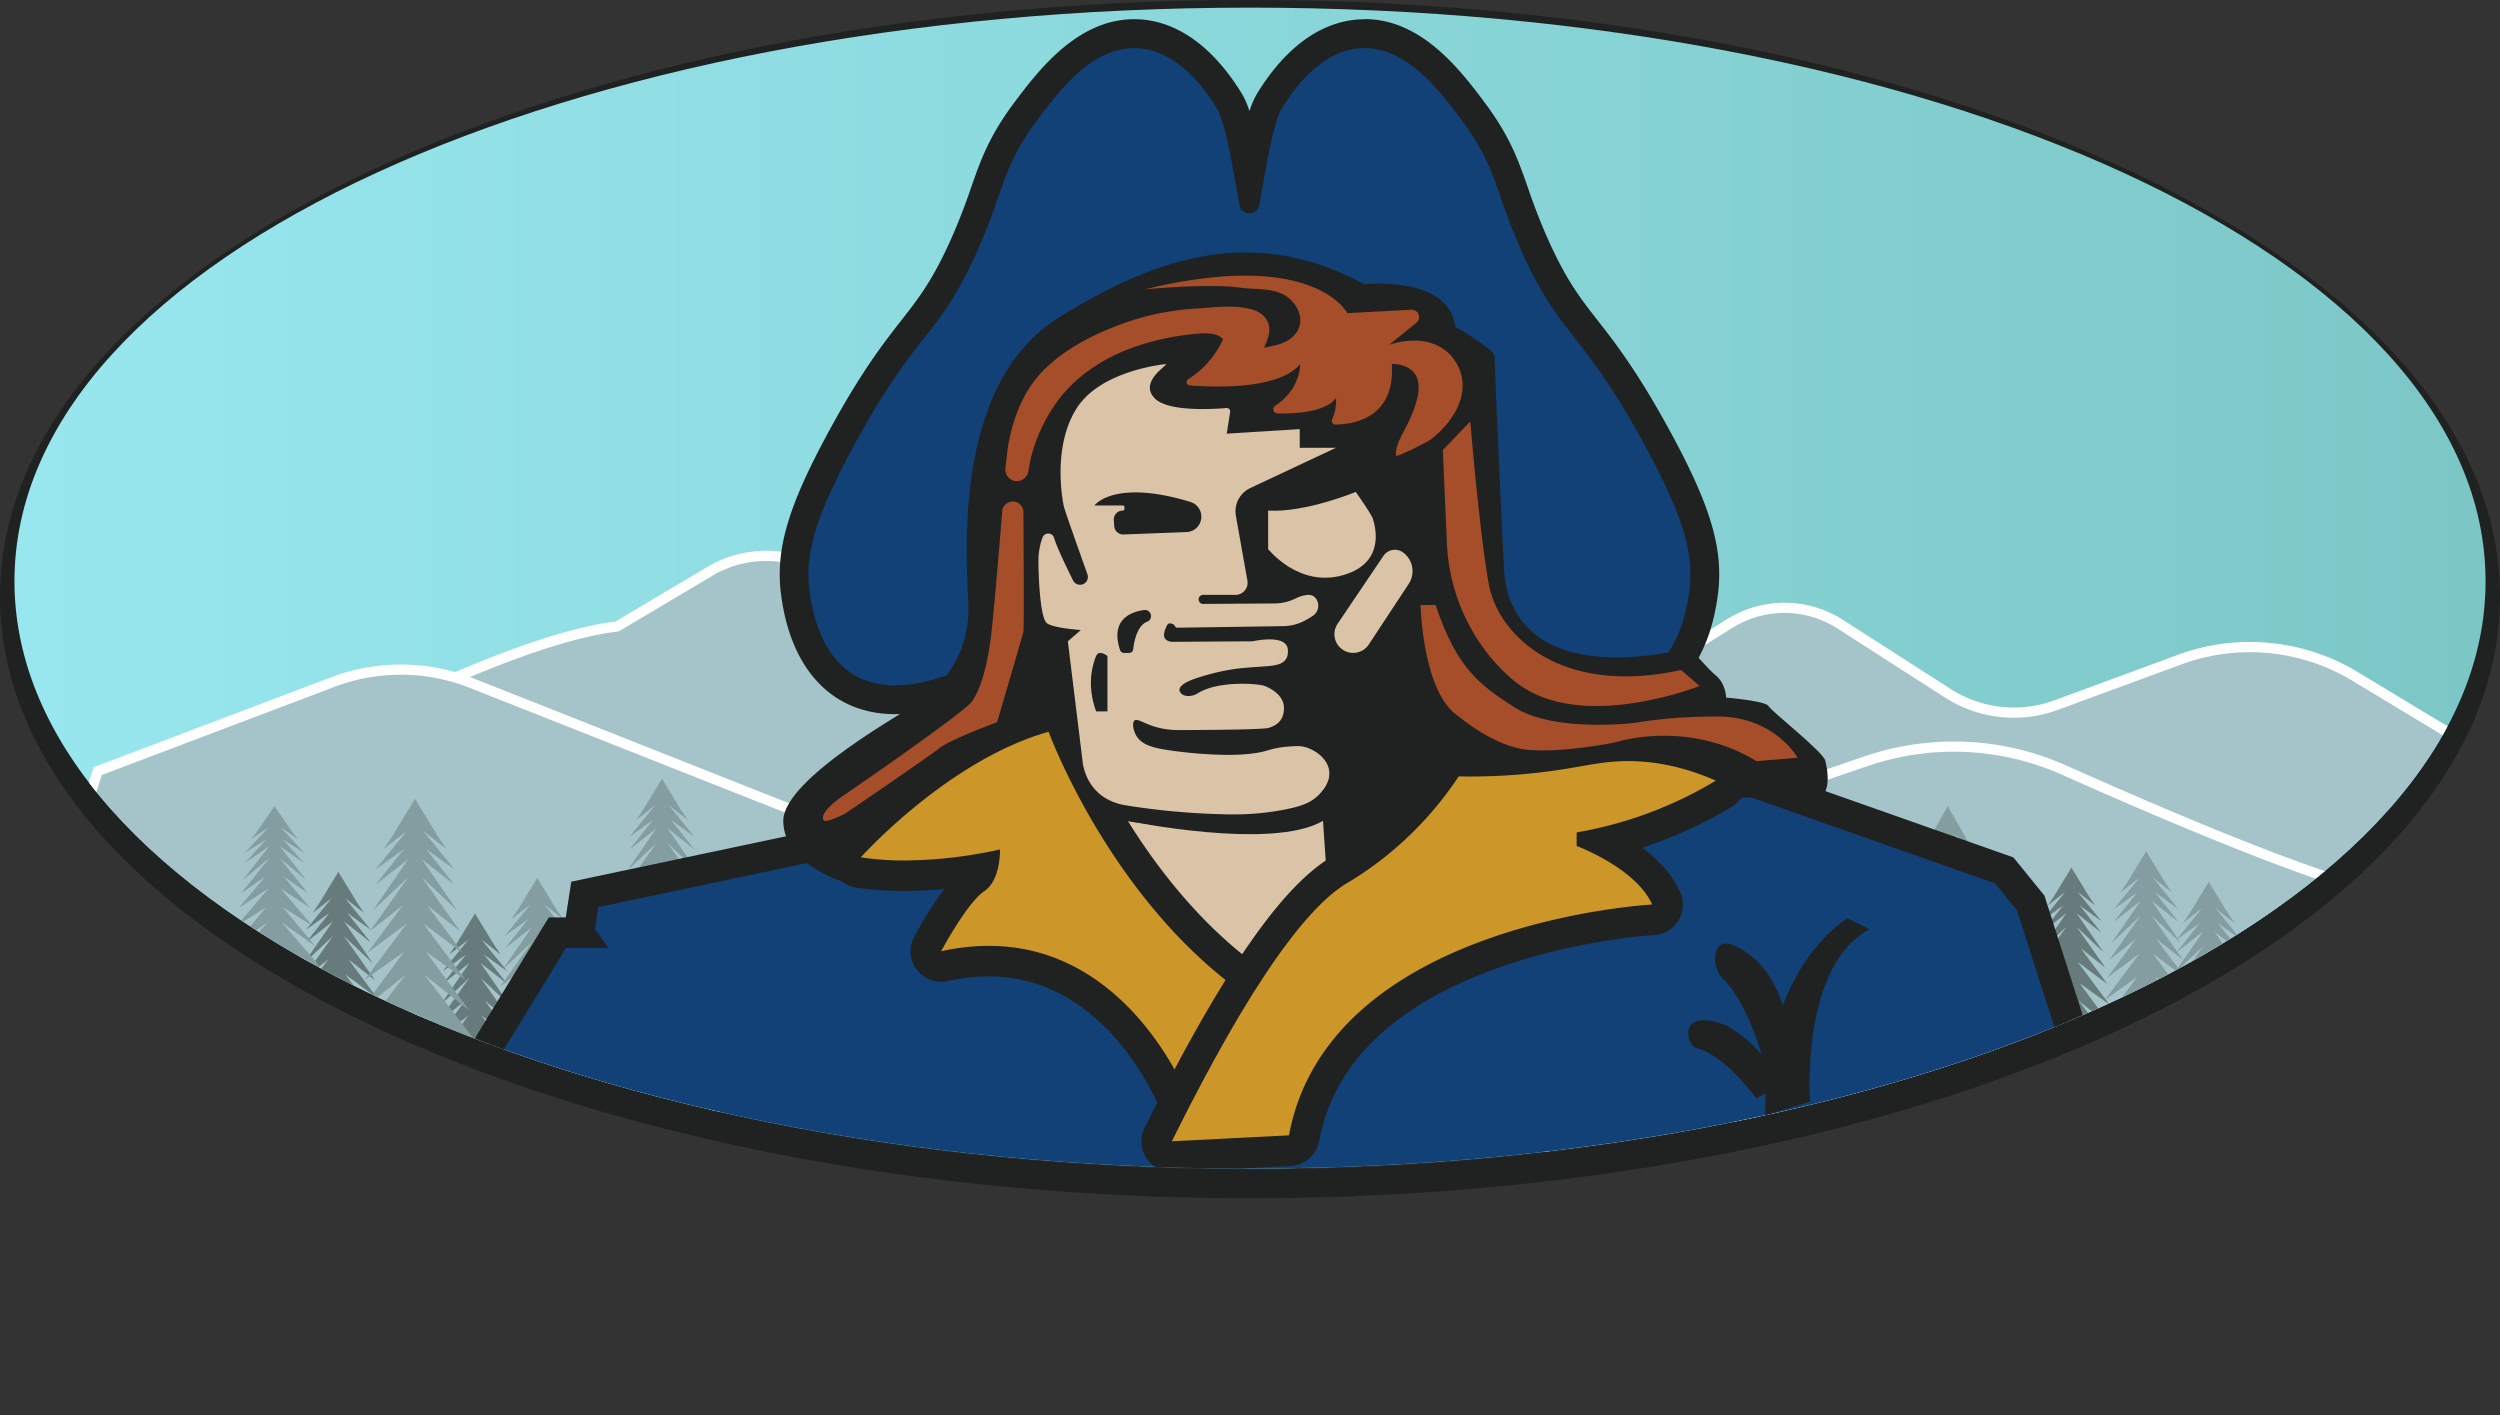 <svg id="Layer_1" data-name="Layer 1" xmlns="http://www.w3.org/2000/svg" xmlns:xlink="http://www.w3.org/1999/xlink" viewBox="0 0 1473.03 834.01"><rect x="0" y="0" width="1473.03" height="834.01" fill="#333333" stroke="none"/><defs><style>.cls-1,.cls-2{fill:none;}.cls-2{stroke:#1f2221;stroke-miterlimit:10;stroke-width:17.04px;}.cls-3{clip-path:url(#clip-path);}.cls-4{fill:url(#linear-gradient);}.cls-5{fill:#a5c4c9;}.cls-6{fill:#fff;}.cls-7{fill:#677b7c;}.cls-8{fill:#849da0;}.cls-9{fill:#114177;}.cls-10{fill:#1f2221;}.cls-11{fill:#dac3a7;}.cls-12{fill:#cc9628;}.cls-13{fill:#a64d2a;}</style><clipPath id="clip-path" transform="translate(-1886.48 -158.99)"><path id="ClipPath" class="cls-1" d="M3351,501.49c0,191.09-325.94,346-728,346s-728-154.91-728-346,325.94-338,728-338S3351,310.4,3351,501.49Z"/></clipPath><linearGradient id="linear-gradient" x1="1895" y1="505.5" x2="3351" y2="505.5" gradientUnits="userSpaceOnUse"><stop offset="0" stop-color="#98e7ef"/><stop offset="1" stop-color="#7cc7c6"/></linearGradient></defs><title>yankee-logo</title><path id="OutlineBorder" class="cls-2" d="M3351,510.5c0,191.09-325.94,346-728,346s-728-154.91-728-346,325.94-343,728-343S3351,319.41,3351,510.5Z" transform="translate(-1886.48 -158.99)"/><g id="Man"><g class="cls-3"><g id="Background"><path class="cls-4" d="M3351,501.49c0,191.09-325.94,346-728,346s-728-154.91-728-346,325.94-338,728-338S3351,310.4,3351,501.49Z" transform="translate(-1886.48 -158.99)"/></g><g id="Mountains"><path class="cls-5" d="M2825.65,576.39l79.88-50a60.92,60.92,0,0,1,65.24.38l63.36,40.65a72.12,72.12,0,0,0,63.86,7l72.77-26.8A119.76,119.76,0,0,1,3274,557.48l80.44,48.57-57.15,212.74L2792.08,883Z" transform="translate(-1886.48 -158.99)"/><path class="cls-6" d="M2937.85,520.14a58,58,0,0,1,31.3,9.18L3032.51,570a75.11,75.11,0,0,0,66.52,7.26l72.77-26.8a116.78,116.78,0,0,1,100.69,9.61l78.51,47.4L3295,816.07l-499.48,63.51,33-301.42,78.65-49.2a57.91,57.91,0,0,1,30.73-8.82m0-6h0a63.87,63.87,0,0,0-33.91,9.74l-78.65,49.19-2.46,1.55-.32,2.89-33,301.42-.83,7.56,7.55-1L3295.71,822l4-.5,1-3.89L3356.79,609l1.18-4.36-3.87-2.33-78.51-47.41a122.78,122.78,0,0,0-105.86-10.1L3097,571.61a69.1,69.1,0,0,1-61.2-6.68l-63.36-40.66a63.9,63.9,0,0,0-34.54-10.13Z" transform="translate(-1886.48 -158.99)"/><path class="cls-5" d="M2871.52,810.59l29.29-174L2986,607.5a159.74,159.74,0,0,1,116.83,5.3c108.38,48.38,180.87,75,204.11,75a12.76,12.76,0,0,0,5.05-.74,8.08,8.08,0,0,1,3.25-1,3.16,3.16,0,0,1,3.1,2.22c.85,2.7,1.16,3.71-34.82,30.08-18.2,13.33-43.68,31.56-75.74,54.19-54.57,38.52-110,77-110.58,77.33l-1,.7Z" transform="translate(-1886.48 -158.99)"/><path class="cls-6" d="M3037.64,601.91a156.88,156.88,0,0,1,63.94,13.63c66.79,29.82,173.81,75.29,205.33,75.29a15.81,15.81,0,0,0,6.29-1,6.4,6.4,0,0,1,2-.68c8.87,0-219.75,158.35-219.75,158.35L2875,808.16l28.5-169.29,83.47-28.53a156.71,156.71,0,0,1,50.7-8.43m0-6v0h0a162.24,162.24,0,0,0-52.64,8.75l-83.47,28.54-3.38,1.15-.6,3.53-28.5,169.28-1,5.86,5.85,1.05,220.49,39.33,2.43.43,2-1.4c.55-.39,56-38.82,110.6-77.35,32.07-22.63,57.57-40.88,75.78-54.23,10.85-8,19.22-14.24,24.88-18.7,3.16-2.48,5.49-4.4,7.11-5.86,2.07-1.88,5.21-4.71,3.93-8.82a6.2,6.2,0,0,0-6-4.33,10.91,10.91,0,0,0-4.48,1.21,10,10,0,0,1-3.82.48c-22.83,0-94.88-26.56-202.89-74.77a161.77,161.77,0,0,0-66.38-14.15Z" transform="translate(-1886.48 -158.99)"/><path class="cls-5" d="M2116.57,576l1.09-.55c3.37-1.7,82.85-41.62,132.36-47.34l54.8-32.56a64.44,64.44,0,0,1,56.1-4.74l131.55,50.68,22.1,174.21L2050.12,767.6Z" transform="translate(-1886.48 -158.99)"/><path class="cls-6" d="M2337.75,489.53a61.44,61.44,0,0,1,22.09,4.11l129.88,50,21.49,169.41-456.7,51L2119,578.16s82.49-41.66,132-47.11l55.35-32.89a61.42,61.42,0,0,1,31.4-8.63m0-6v0a67.53,67.53,0,0,0-34.47,9.47L2249,525.24c-50.09,6-129.36,45.86-132.74,47.56l-2.16,1.1-.8,2.29-64.5,185.93-3.11,9,9.45-1.06,456.7-51,6-.67-.77-6-21.49-169.42-.45-3.55-3.34-1.29L2362,488a67.28,67.28,0,0,0-24.25-4.51Z" transform="translate(-1886.48 -158.99)"/><path class="cls-5" d="M2259,850.32C1955.19,743.07,1912,740,1908,740h-.09l-5.27,1.43,2-5.32L1944.1,613.3l138.48-52.44a113.16,113.16,0,0,1,81.68.6l308,121.82-211.7,167.59Z" transform="translate(-1886.48 -158.99)"/><path class="cls-6" d="M2122.64,556.53a110.21,110.21,0,0,1,40.51,7.72l303.18,119.91L2260,847.49C1957.7,740.77,1912.88,737,1908,737a4.23,4.23,0,0,0-.51,0l39-121.39,137.12-51.93a110.12,110.12,0,0,1,39-7.14m0-6v0a115.64,115.64,0,0,0-41.14,7.53L1944.39,610l-2.7,1-.89,2.75-39,121.4-3,9.34,9.32-1.53c1.76,0,13.72.9,62.68,15,63.52,18.3,160.15,50.32,287.19,95.17l3.13,1.1,2.6-2,206.33-163.34,8.15-6.45-9.67-3.83L2165.36,558.67a115.69,115.69,0,0,0-42.71-8.14Z" transform="translate(-1886.48 -158.99)"/></g><g id="Trees"><polygon class="cls-7" points="284.48 623.34 306.23 640.74 285.14 612.15 304.26 625.83 283.82 598.48 302.94 612.77 285.8 589.78 301.62 602.21 283.16 576.1 300.3 592.26 283.16 567.4 298.98 579.83 285.14 562.43 298.98 572.38 283.82 553.73 295.02 562.43 291.07 556.61 279.86 538.19 268.66 556.61 264.7 562.43 275.91 553.73 260.75 572.38 274.59 562.43 260.75 579.83 276.57 567.4 259.43 592.26 276.57 576.1 258.11 602.21 273.93 589.78 256.79 612.77 275.91 598.48 255.47 625.83 274.59 612.15 253.49 640.74 275.25 623.34 250.85 655.04 279.86 650.09 308.87 655.04 284.48 623.34"/><polygon class="cls-7" points="203.98 598.84 225.73 616.24 204.64 587.65 223.76 601.33 203.32 573.98 222.44 588.27 205.29 565.28 221.12 577.71 202.66 551.6 219.8 567.76 202.66 542.9 218.48 555.33 204.64 537.93 218.48 547.88 203.32 529.23 214.52 537.93 210.57 532.11 199.36 513.69 188.16 532.11 184.2 537.93 195.41 529.23 180.25 547.88 194.09 537.93 180.25 555.33 196.07 542.9 178.93 567.76 196.07 551.6 177.61 577.71 193.43 565.28 176.29 588.27 195.41 573.98 174.97 601.33 194.09 587.65 172.99 616.24 194.75 598.84 170.35 630.54 199.36 625.59 228.37 630.54 203.98 598.84"/><polygon class="cls-8" points="165.96 543.51 185.83 557.51 166.56 534.51 184.03 545.51 165.36 523.51 182.82 535.01 167.16 516.51 181.62 526.51 164.75 505.51 180.41 518.51 164.75 498.51 179.21 508.51 166.56 494.51 179.21 502.51 165.36 487.51 175.59 494.51 171.98 489.82 161.74 475.01 151.51 489.82 147.89 494.51 158.13 487.51 144.28 502.51 156.93 494.51 144.28 508.51 158.73 498.51 143.07 518.51 158.73 505.51 141.87 526.51 156.32 516.51 140.66 535.01 158.13 523.51 139.46 545.51 156.93 534.51 137.66 557.51 157.53 543.51 135.24 569.01 161.74 565.03 188.24 569.01 165.96 543.51"/><polygon class="cls-8" points="250.15 574.39 276.65 595.59 250.95 560.76 274.24 577.42 249.34 544.11 272.63 561.52 251.75 533.5 271.03 548.65 248.54 516.85 269.42 536.53 248.54 506.25 267.81 521.39 250.95 500.19 267.81 512.3 249.34 489.59 263 500.19 258.18 493.1 244.53 470.66 230.87 493.1 226.06 500.19 239.71 489.59 221.24 512.3 238.1 500.19 221.24 521.39 240.51 506.25 219.63 536.53 240.51 516.85 218.02 548.65 237.3 533.5 216.41 561.52 239.71 544.11 214.81 577.42 238.1 560.76 212.4 595.59 238.9 574.39 209.19 613.01 244.53 606.98 279.86 613.01 250.15 574.39"/><polygon class="cls-8" points="321.17 602.42 342.92 619.83 321.83 591.24 340.95 604.91 320.51 577.56 339.63 591.86 322.49 568.86 338.31 581.29 319.85 555.19 336.99 571.35 319.85 546.49 335.67 558.92 321.83 541.51 335.67 551.46 320.51 532.81 331.71 541.51 327.76 535.69 316.55 517.27 305.35 535.69 301.39 541.51 312.6 532.81 297.44 551.46 311.28 541.51 297.44 558.92 313.26 546.49 296.12 571.35 313.26 555.19 294.8 581.29 310.62 568.86 293.48 591.86 312.6 577.56 292.16 604.91 311.28 591.24 290.18 619.83 311.94 602.42 287.55 634.12 316.55 629.17 345.56 634.12 321.17 602.42"/><polygon class="cls-8" points="394.66 544 416.42 561.4 395.32 532.81 414.44 546.49 394 519.14 413.12 533.43 395.98 510.44 411.8 522.87 393.35 496.76 410.48 512.92 393.35 488.06 409.17 500.49 395.32 483.09 409.17 493.03 394 474.39 405.21 483.09 401.25 477.27 390.05 458.85 378.84 477.27 374.89 483.09 386.09 474.39 370.93 493.03 384.77 483.09 370.93 500.49 386.75 488.06 369.61 512.92 386.75 496.76 368.29 522.87 384.12 510.44 366.97 533.43 386.09 519.14 365.65 546.49 384.77 532.81 363.68 561.4 385.44 544 361.04 575.7 390.05 570.75 419.06 575.7 394.66 544"/><polygon class="cls-8" points="1269.16 586.75 1290.91 604.15 1269.82 575.56 1288.93 589.24 1268.5 561.89 1287.62 576.18 1270.47 553.19 1286.3 565.62 1267.84 539.51 1284.98 555.67 1267.84 530.81 1283.66 543.24 1269.82 525.84 1283.66 535.78 1268.5 517.14 1279.7 525.84 1275.75 520.02 1264.54 501.6 1253.34 520.02 1249.38 525.84 1260.59 517.14 1245.43 535.78 1259.27 525.84 1245.43 543.24 1261.25 530.81 1244.11 555.67 1261.25 539.51 1242.79 565.62 1258.61 553.19 1241.47 576.18 1260.59 561.89 1240.15 589.24 1259.27 575.56 1238.17 604.15 1259.93 586.75 1235.54 618.45 1264.54 613.5 1293.55 618.45 1269.16 586.75"/><polygon class="cls-8" points="1152.26 565.97 1174.02 584.57 1152.92 554.01 1172.04 568.63 1151.6 539.4 1170.72 554.68 1153.58 530.11 1169.4 543.39 1150.94 515.5 1168.08 532.76 1150.94 506.2 1166.77 519.48 1152.92 500.88 1166.77 511.51 1151.6 491.59 1162.81 500.88 1158.86 494.66 1147.65 474.98 1136.44 494.66 1132.49 500.88 1143.69 491.59 1128.53 511.51 1142.38 500.88 1128.53 519.48 1144.35 506.2 1127.21 532.76 1144.35 515.5 1125.89 543.39 1141.72 530.11 1124.57 554.68 1143.69 539.4 1123.26 568.63 1142.38 554.01 1121.28 584.57 1143.04 565.97 1118.64 599.84 1147.65 594.55 1176.66 599.84 1152.26 565.97"/><polygon class="cls-7" points="1224.77 589.66 1244.82 605.7 1225.38 579.35 1243 591.95 1224.16 566.75 1241.79 579.92 1225.99 558.73 1240.57 570.18 1223.56 546.12 1239.35 561.02 1223.56 538.1 1238.14 549.56 1225.38 533.52 1238.14 542.68 1224.16 525.5 1234.49 533.52 1230.85 528.15 1220.52 511.18 1210.19 528.15 1206.54 533.52 1216.87 525.5 1202.9 542.68 1215.66 533.52 1202.9 549.56 1217.48 538.1 1201.68 561.02 1217.48 546.12 1200.46 570.18 1215.05 558.73 1199.25 579.92 1216.87 566.75 1198.03 591.95 1215.66 579.35 1196.21 605.7 1216.26 589.66 1193.78 618.88 1220.52 614.32 1247.26 618.88 1224.77 589.66"/><polygon class="cls-8" points="1306.04 604.74 1327.8 622.14 1306.7 593.55 1325.82 607.22 1305.38 579.87 1324.5 594.17 1307.36 571.17 1323.18 583.6 1304.72 557.5 1321.86 573.66 1304.72 548.8 1320.54 561.23 1306.7 543.83 1320.54 553.77 1305.38 535.12 1316.59 543.83 1312.63 538 1301.43 519.59 1290.22 538 1286.27 543.83 1297.47 535.12 1282.31 553.77 1296.15 543.83 1282.31 561.23 1298.13 548.8 1280.99 573.66 1298.13 557.5 1279.67 583.6 1295.49 571.17 1278.35 594.17 1297.47 579.87 1277.03 607.22 1296.15 593.55 1275.06 622.14 1296.81 604.74 1272.42 636.43 1301.43 631.48 1330.43 636.43 1306.04 604.74"/></g><g id="Hat"><path class="cls-9" d="M2831.44,571.31c-23.81,0-48.18-12.16-61.28-18.7-43.38-21.67-80-57.33-109-106A391.4,391.4,0,0,1,2622.7,358a391.32,391.32,0,0,1-38.45,88.63c-29,48.69-65.62,84.36-109,106-13.12,6.55-37.5,18.72-61.31,18.72-11.72,0-22.06-2.94-30.71-8.76-10.54-7.08-24-22.25-28.12-54.32-2.69-21,.94-42.71,27.43-91.42,18.61-34.21,31.42-50.6,41.71-63.77s18.48-23.66,29.25-47.21a353.85,353.85,0,0,0,13.08-33.2c5.75-16.42,10.29-29.39,24.5-48.29,13.67-18.15,34.27-45.52,63.67-45.52.89,0,1.78,0,2.67.08,13.76.77,34.23,8.3,53.55,39.76,4.3,7,7.64,22.61,11.71,45.41,4.07-22.8,7.4-38.39,11.67-45.37,19.35-31.5,39.82-39,53.59-39.8.88-.06,1.77-.08,2.66-.08,29.4,0,50,27.36,63.64,45.47,14.24,19,18.78,31.92,24.53,48.34a353.85,353.85,0,0,0,13.08,33.2c10.77,23.55,18.93,34,29.25,47.21s23.1,29.56,41.71,63.77c26.49,48.71,30.12,70.39,27.44,91.38-4.17,32.11-17.59,47.28-28.13,54.36C2853.5,568.36,2843.17,571.31,2831.44,571.31Z" transform="translate(-1886.48 -158.99)"/><path class="cls-10" d="M2690.63,187.34c25.17,0,44.16,25.25,56.87,42.12,21.37,28.43,19.6,42.72,36.63,79.92,22.41,49,34.71,44.39,71.23,111.5,24.73,45.47,29.06,65.94,26.47,86.23-.92,7.07-4.52,35-24.43,48.37-7.87,5.29-16.81,7.32-26,7.32-21.82,0-44.86-11.51-57.51-17.83-93-46.47-137.75-153.31-151.24-222.62-13.46,69.31-58.16,176.15-151.21,222.62-12.65,6.32-35.69,17.83-57.51,17.83-9.15,0-18.09-2-26-7.32-19.91-13.38-23.51-41.3-24.43-48.37-2.59-20.29,1.74-40.76,26.47-86.23,36.52-67.11,48.82-62.53,71.23-111.5,17-37.2,15.26-51.49,36.63-79.92,12.71-16.87,31.7-42.12,56.87-42.12.72,0,1.45,0,2.18.06,25.77,1.45,42.56,28.84,46.8,35.75,4.65,7.59,9.18,34.31,13,56.32a6,6,0,0,0,11.9,0c3.82-22,8.34-48.73,13-56.32,4.24-6.91,21-34.3,46.8-35.75.73,0,1.46-.06,2.18-.06m0-17v0c-1.05,0-2.11,0-3.16.09-15.78.89-39.07,9.22-60.32,43.82h0l0,0a48.41,48.41,0,0,0-4.41,10.25,48.91,48.91,0,0,0-4.42-10.25c-21.28-34.64-44.57-43-60.37-43.86-1-.06-2.09-.09-3.14-.09-33.65,0-56.68,30.6-70.45,48.87h0l0,0c-15,20-20,34.16-25.73,50.6a347.61,347.61,0,0,1-12.78,32.46c-10.36,22.65-18.24,32.74-28.23,45.52-10.48,13.41-23.52,30.11-42.47,64.94-24.36,44.78-31.79,70.05-28.4,96.53,4.57,35.29,19.82,52.29,31.81,60.35,10.09,6.78,22,10.21,35.47,10.21,25.82,0,51.36-12.75,65.08-19.6a249.4,249.4,0,0,0,65.51-47.91,317.11,317.11,0,0,0,47-61.39,393.17,393.17,0,0,0,31.13-65.83,392.49,392.49,0,0,0,31.14,65.83,317.11,317.11,0,0,0,47,61.39,249.33,249.33,0,0,0,65.47,47.89c13.76,6.87,39.3,19.62,65.12,19.62,13.45,0,25.38-3.43,35.46-10.21,12-8.06,27.25-25.07,31.82-60.3,3.39-26.53-4-51.8-28.4-96.58-19-34.83-32-51.53-42.47-64.94-10-12.78-17.87-22.87-28.23-45.51a348.74,348.74,0,0,1-12.78-32.47c-5.75-16.44-10.72-30.64-25.73-50.6l0-.05c-13.76-18.28-36.79-48.87-70.44-48.87Z" transform="translate(-1886.48 -158.99)"/></g><g id="Shirt"><polygon class="cls-9" points="251.37 703.47 288.91 614.22 328.47 549.51 341.1 549.51 344.57 526.99 578.64 477.5 757.15 480.02 1020.66 456.37 1180.9 512.86 1196.57 532.15 1231.26 640.54 925.73 824.55 251.37 703.47"/><path class="cls-10" d="M2906,624.49l156,55,13,16,32,100L2810.47,974.08l-660-118.5,32.91-78.26L2220,717.49h25l-8-11,2-13,227-48L2644,648l262-23.52m2.29-18.27-3.9.35L2643.3,630l-177.05-2.5-2,0-2,.41-227,48-12.18,2.58-1.89,12.3-1.35,8.73h-10l-5.27,8.61-36.57,59.83-.71,1.16-.53,1.25-32.92,78.27-8.71,20.72,22.13,4,660,118.49L2814,993l5.8-3.49,296.53-178.59,12.19-7.34L3124.14,790l-32-100-1-3.23-2.14-2.64-13-16-3.2-3.94-4.79-1.68-156-55-3.69-1.3Z" transform="translate(-1886.48 -158.99)"/></g><path id="FaceShadow" class="cls-10" d="M2383,678.49s-35-10.68-35-35.84S2422.5,577,2427.5,573,2459,551.6,2457,513.3,2451,383,2510.5,346s116-54,180-19.5c0,0,49.61-5.51,53.5,25,0,0,23,13.5,23,17s5,115.8,5.5,122.65-2,74.35,110,49.85c0,0,10.51,12.5,15,16s6,10,6,13c0,0,23.5,2,25,5s33.5,27.92,33.5,32.46c0,0,7,25-10.5,22.54l-189.17-5.5-93.83,74.67-110.83-26.33S2465,632.16,2383,678.49Z" transform="translate(-1886.48 -158.99)"/><path id="Neck" class="cls-11" d="M2551,642.65s85,17.66,115,0l2.5,36.34-45.79,58L2551,651Z" transform="translate(-1886.48 -158.99)"/><g id="Lapels"><path class="cls-12" d="M2587.66,817.16a9,9,0,0,1-8.43-5.87h0a168.8,168.8,0,0,0-26.36-43.73c-23.44-28-51.62-42.27-83.75-42.27a121.43,121.43,0,0,0-26.17,3,9.24,9.24,0,0,1-1.95.21,9,9,0,0,1-7.94-13.24c2.74-5.12,17-31,28.28-38.58,1.62-1.08,2.85-3.27,3.71-5.85A271.74,271.74,0,0,1,2419.3,675a176.64,176.64,0,0,1-27-1.94,9,9,0,0,1-5.33-14.89c2.17-2.42,53.79-59.49,114.94-76.66a9,9,0,0,1,10.89,5.58c.37,1,38.72,103.83,120.8,156.16a9,9,0,0,1-3.39,16.47,47.49,47.49,0,0,0-18.59,8.62c-11.31,8.75-16.35,21.91-15,39.11a9,9,0,0,1-7,9.51A9.22,9.22,0,0,1,2587.66,817.16Z" transform="translate(-1886.48 -158.99)"/><path class="cls-10" d="M2504.33,590.16s38.67,106,124.42,160.67c0,0-45.08,7.33-41.08,57.33,0,0-33.91-91.86-118.55-91.86a129.21,129.21,0,0,0-28.12,3.19s15.33-28.66,25.33-35.33,9.34-24.67,9.34-24.67a265.09,265.09,0,0,1-56.37,6.5,167.94,167.94,0,0,1-25.63-1.83s51.33-57.33,110.66-74m0-18a18.13,18.13,0,0,0-4.86.67c-63.65,17.88-117,76.82-119.21,79.32a18,18,0,0,0,10.65,29.8,187.08,187.08,0,0,0,28.39,2c8.26,0,16.25-.45,23.56-1.13-2.4,3.17-5.11,7-8.14,11.81-5.38,8.47-9.42,16-9.59,16.33A18,18,0,0,0,2441,737.49a18.38,18.38,0,0,0,3.89-.42,111.86,111.86,0,0,1,24.23-2.77c71.27,0,101.36,79.29,101.66,80.09a18,18,0,0,0,16.88,11.77,18.43,18.43,0,0,0,3.88-.42,18,18,0,0,0,14.07-19c-1.15-14.37,2.74-24.71,11.9-31.58a38.43,38.43,0,0,1,14.13-6.55,18,18,0,0,0,6.79-32.94c-41.15-26.23-70.71-65.78-88.25-94.34-19.38-31.53-28.85-57.08-28.94-57.34a18,18,0,0,0-16.91-11.81Z" transform="translate(-1886.48 -158.99)"/><path class="cls-12" d="M2577,840.49a9,9,0,0,1-8.06-13c43.54-87.78,78.35-138.71,106.4-155.7l.67-.4A187.57,187.57,0,0,0,2696.9,657a197.86,197.86,0,0,0,41.61-45.44,9,9,0,0,1,7.49-4h.18c2.26,0,4.55.06,6.8.06a346.37,346.37,0,0,0,37.05-2c11.07-1.21,19.28-2.65,26.53-3.92,9.75-1.7,18.16-3.18,28.9-3.18,1.07,0,2.16,0,3.28,0,17.34.46,35,4.58,52.39,12.26a9,9,0,0,1,1,16,248.16,248.16,0,0,1-69.76,28.53c12.23,6.4,29,17.55,35.89,33.1a9,9,0,0,1-7.76,12.62c-.46,0-47.22,2.69-96,20.37-63.66,23.07-100.54,59.5-109.64,108.29a9,9,0,0,1-8.39,7.34l-69,3.5Z" transform="translate(-1886.48 -158.99)"/><path class="cls-10" d="M2845.46,607.45c1,0,2,0,3,0,11.61.31,28.5,2.47,49,11.5a236.32,236.32,0,0,1-82,30.5v8s35,13,44.5,34.5c0,0-190.5,10-214,136l-69,3.5c51.41-103.65,83-139.89,103-152a197.3,197.3,0,0,0,22.5-15.5,206.57,206.57,0,0,0,43.5-47.5c2.1,0,4.43.07,7,.07a352.56,352.56,0,0,0,38-2.07c26.39-2.87,37-7,54.46-7m0-18h0c-11.52,0-20.29,1.54-30.45,3.32-7.11,1.24-15.17,2.66-26,3.83a335.79,335.79,0,0,1-36.08,2c-2.19,0-4.41,0-6.61-.06H2746a18,18,0,0,0-15,8,188.51,188.51,0,0,1-39.71,43.37,177.74,177.74,0,0,1-19.92,13.77l-.7.42c-13.91,8.42-28.64,23.67-45,46.6-19.1,26.71-40.89,64.66-64.77,112.8a18,18,0,0,0,16.13,26c.3,0,.61,0,.91,0l69-3.5a18,18,0,0,0,16.78-14.68c8.46-45.33,43.28-79.43,103.49-101.35,47.53-17.29,93.32-20,93.78-20a18,18,0,0,0,15.5-25.25c-4.71-10.67-13.29-19.43-22.29-26.26a261.39,261.39,0,0,0,52.54-24,18,18,0,0,0-1.95-31.94c-18.5-8.14-37.26-12.53-55.78-13-1.18,0-2.36,0-3.51,0Z" transform="translate(-1886.48 -158.99)"/></g><g id="Face"><g id="LeftFace"><path class="cls-11" d="M2613.1,643.37c-2.06,0-4.14,0-6.21-.11a428.92,428.92,0,0,1-58-5.33c-21.66-3.61-28.48-21.15-29.08-30.06L2510.91,535l1.7-1.48c-4.67-.75-9.53-1.92-12-3.76-2.19-1.64-4.4-5.1-5.78-19.16-.75-7.71-1-16.37-1-21.44a43.34,43.34,0,0,1,2.73-15.12,8.11,8.11,0,0,1,7.54-5.22,7.82,7.82,0,0,1,1.6.16,7.92,7.92,0,0,1,6.08,5.47c1.28,4.17,5.27,13.11,11,24.52a.1.1,0,0,0,.1.06c.1,0,.13-.09.11-.15-8.88-24.88-13.59-38.48-14-40.41-.32-1.46-7.73-35.93,7.91-61,15.34-24.63,54.76-28.3,56.43-28.44l7.28-.63-2.72,6.79c-.52,1.31-1.45,2.13-3,3.51-2,1.81-6.27,5.59-6.35,8.65,0,.39-.05,1.59,1.68,3.31,1.47,1.47,6.82,4.87,24.94,4.87,5.8,0,11-.37,13.6-.59l.56,0a6.52,6.52,0,0,1,6.44,7.51l-1.1,7.25,42.21-2.62v11.29h37l-68.72,32.29a10.69,10.69,0,0,0-6,11.53l6.79,38.14a11.61,11.61,0,0,1-2.54,9.53l-.27.31,14.5-.09a23.68,23.68,0,0,0,10.24-2.47,22.83,22.83,0,0,1,9.81-2.58,9.56,9.56,0,0,1,7.44,3.5,11.29,11.29,0,0,1,2.54,8.92,11.91,11.91,0,0,1-5.26,8.27,54.58,54.58,0,0,1-6.51,3.72,31.92,31.92,0,0,1-13.08,3h-.27c6,2.19,7.13,6.79,7.29,9.11.92,13.28-11.25,14.13-18.52,14.63l-2.18.16-3.42.25c-2.75.19-5.75.39-9.22.82l1.93,0c6.41,0,12.55.67,14.93,1.62,4.26,1.71,14.16,6.79,14.16,17.18,0,8.08-4.09,13.46-12.16,16-1.21.39-4.45,1.4-54.45,1.51h-.13a51.41,51.41,0,0,1-18.21-3.23l-.18-.07c-1.13-.42-2.14-.85-3-1.23a9.27,9.27,0,0,0,.55,1.09c2.22,3.76,7.82,5.23,16.75,6.49a243.45,243.45,0,0,0,33.2,2.59c9.36,0,16.83-.82,22.21-2.44l.12,0a61.06,61.06,0,0,1,13.9-2.48l.44,0c1.64-.1,3.06-.19,4.41-.19a21,21,0,0,1,5.59.69c7.79,2.11,16.63,8.7,17.64,18.21.9,8.48-4.92,14.79-6.83,16.86-5.71,6.18-12.74,8.54-22.95,10.53a163.7,163.7,0,0,1-31.26,3ZM2576.91,532.6l.34.06h.16a4.83,4.83,0,0,1-.45-.26C2576.94,532.47,2576.93,532.54,2576.91,532.6Z" transform="translate(-1886.48 -158.99)"/><path class="cls-10" d="M2573.67,373.49c-.67,1.67-16,11-6.67,20.34,5,5,17.59,6.18,28.12,6.18,5.82,0,11-.35,14-.6h.18a2,2,0,0,1,2,2.33l-2,12.76,43-2.66v11h21.34l-50.48,23.72a15.16,15.16,0,0,0-8.48,16.39l6.79,38.14a7.15,7.15,0,0,1-7,8.41h-19.1a2.66,2.66,0,0,0,0,5.32h0l42.27-.27a28.41,28.41,0,0,0,12.17-2.92,18.93,18.93,0,0,1,7.85-2.13,5.12,5.12,0,0,1,4,1.92,7.13,7.13,0,0,1-1.76,10.5,51,51,0,0,1-5.93,3.41,27.76,27.76,0,0,1-11.25,2.59c-16,.24-60.76.92-62.41.92-2,0-1-1.67-3.33-2.34a4.73,4.73,0,0,0-1.2-.2c-1.3,0-1.67,1-2.47,2.87-1,2.33-2.66,7.33,3.67,8l47.67-.33a49,49,0,0,1,9.81-1.13c5.17,0,10.51,1.21,10.85,6.13.67,9.66-8.33,9.33-16.58,10s-18.08.66-36.05,6.33-9,10.33-9,10.33a7.42,7.42,0,0,0,3.09.6,10.72,10.72,0,0,0,5.94-1.93c7-4.12,17.35-5.3,25.71-5.3,6.52,0,11.8.72,13.26,1.3,3.33,1.33,11.33,5.33,11.33,13s-4.67,10.33-9,11.69c-3.45,1.08-38.88,1.27-53.12,1.3h-.12a47.16,47.16,0,0,1-16.63-2.94l-.13-.05c-4.1-1.55-6.5-3-8-3a1.61,1.61,0,0,0-1,.31c-1.64,1.26-.85,5.87,1,9,3.31,5.62,10.49,7.33,20,8.67a256.76,256.76,0,0,0,33.83,2.63c8.47,0,17-.66,23.5-2.63a55.81,55.81,0,0,1,13-2.33c1.79-.11,3.25-.21,4.58-.21a16.42,16.42,0,0,1,4.42.54c6,1.62,13.53,6.76,14.34,14.33.68,6.46-3.91,11.42-5.67,13.34-4.7,5.09-10.69,7.25-20.5,9.16a158.59,158.59,0,0,1-30.4,2.88c-2,0-4,0-6.1-.11a420.41,420.41,0,0,1-57.33-5.27c-24-4-25.34-26-25.34-26l-8.66-70.62,7.66-6.67s-16-1-20-4-5-27.33-5-37a39,39,0,0,1,2.44-13.54,3.56,3.56,0,0,1,3.33-2.3,3.35,3.35,0,0,1,.71.07l.09,0a3.4,3.4,0,0,1,2.58,2.36c1.86,6.09,8.05,18.82,11.25,25.21a4.59,4.59,0,0,0,4.12,2.55,4.6,4.6,0,0,0,4.35-6.16c-3.74-10.47-13.33-37.46-13.87-39.88-.66-3-7-34.66,7.34-57.66s53-26.34,53-26.34m13.78-10.22-14.56,1.26c-1.76.15-43.34,4-59.86,30.54-16.33,26.19-9.33,60.54-8.48,64.38a50.16,50.16,0,0,0,1.56,5,12.2,12.2,0,0,0-2-.16,12.63,12.63,0,0,0-11.75,8.13,47.76,47.76,0,0,0-3,16.71c0,5.17.28,14,1.05,21.88,1.28,13.1,3.33,19.15,7.55,22.32a25.08,25.08,0,0,0,8.68,3.58l.12,1,8.64,70.38c.75,10.2,8.49,30,32.82,34.07a427,427,0,0,0,58.6,5.39c2.1.08,4.22.11,6.31.11a168.58,168.58,0,0,0,32.12-3c10.85-2.11,18.88-4.84,25.39-11.9,2.26-2.44,9.12-9.88,8-20.39-1.24-11.68-11.41-19.5-20.94-22.07a25.32,25.32,0,0,0-6.77-.85c-1.15,0-2.3.06-3.55.13a20.91,20.91,0,0,0,4.64-13.59c0-6.68-3.41-12.75-9.42-17.2a19.81,19.81,0,0,0,2.51-1c6.38-3,9.75-9.15,9.22-16.76a15.06,15.06,0,0,0-1.62-5.8,36.92,36.92,0,0,0,5.09-1.93,58.31,58.31,0,0,0,7.07-4,16.37,16.37,0,0,0,7.25-11.39,15.77,15.77,0,0,0-3.57-12.48,14.11,14.11,0,0,0-10.86-5.08,27.17,27.17,0,0,0-11.77,3,19.35,19.35,0,0,1-8.31,2l-7.3,0a16.19,16.19,0,0,0,.07-6.09l-6.79-38.14a6.19,6.19,0,0,1,3.45-6.67L2677.49,431,2714,413.83h-52.65V402.25l-9.55.59-31.87,2,.26-1.73a11,11,0,0,0-10.89-12.69c-.32,0-.63,0-.94,0-2.52.21-7.59.57-13.22.57-18,0-21.72-3.51-21.76-3.55a2.62,2.62,0,0,1-.24-.26c.49-1.06,2.08-2.8,4.73-5.16,1.75-1.56,3.26-2.91,4.17-5.2l5.43-13.57Z" transform="translate(-1886.48 -158.99)"/></g><g id="RightCheek"><path class="cls-11" d="M2633.67,459.83v22.66s18,23,44.33,15.34,18-31,17.33-33.34-10-15.66-10-15.66S2655.67,461.16,2633.67,459.83Z" transform="translate(-1886.48 -158.99)"/><path class="cls-11" d="M2713.16,484.49h0a13.63,13.63,0,0,1,3.35,18.53L2693,538.71a11,11,0,0,1-15.18,3.22h0a11,11,0,0,1-3.18-15.45l27-40A8.14,8.14,0,0,1,2713.16,484.49Z" transform="translate(-1886.48 -158.99)"/></g></g><g id="CheekAccents"><path class="cls-10" d="M2539,578.16V545.49s-5-4-6.67,0-6,16.34,0,32.67Z" transform="translate(-1886.48 -158.99)"/><path class="cls-10" d="M2554.18,541.49c.5-4.38,2.25-13.9,8.25-16.18a3.54,3.54,0,0,0,2.24-3.32h0a3.59,3.59,0,0,0-4-3.57c-7.06.92-20.36,5.09-14.24,23.57a2.51,2.51,0,0,0,2.38,1.73h2.93A2.5,2.5,0,0,0,2554.18,541.49Z" transform="translate(-1886.48 -158.99)"/></g><path id="LeftEye" class="cls-10" d="M2531.33,456.83s11.34-15.86,56.6-2.08a9.06,9.06,0,0,1,6.4,8.67h0a9.07,9.07,0,0,1-8.73,9.07l-37.15,1.42A5.28,5.28,0,0,1,2543,469l-.25-3.52a5.28,5.28,0,0,1,5.27-5.65h0a1,1,0,0,0,1-1v-1a1,1,0,0,0-1-1Z" transform="translate(-1886.48 -158.99)"/><g id="HairColored"><path class="cls-13" d="M2485.64,442.49h0a6.81,6.81,0,0,0,6.71-5.61c.67-3.73,1.5-8,1.61-8.41a97.23,97.23,0,0,1,14-30.86c11.88-17.19,29.72-28.57,49.38-35a149.7,149.7,0,0,1,30-6.52c5.1-.55,14.83-2,19.12,2.16a2.35,2.35,0,0,1,.6.73,53.71,53.71,0,0,1-20.5,23.43,2,2,0,0,0,.9,3.68c15.15,1.18,52.82,2.44,65.1-12.61,0,0,.38,14.81-14.73,24.57a2.45,2.45,0,0,0,1.29,4.5c10.85.28,28.35-.69,34.61-9.07,0,0,.38,7.28-2.3,12.41a2.24,2.24,0,0,0,2,3.26c10.36-.12,35.28-3.71,33.1-35.67,0,0,21.75-1.25,14.25,23-4.25,14.5-12.5,22.5-11.75,31,.12,1.37,19.27-8.61,20.27-9.37,13.44-10.23,24.88-27.95,15.63-44.56-8.18-14.72-25.18-16.26-39.9-11.4l16-13a4.31,4.31,0,0,0-2.94-7.66l-37.75,2s-19.33-38.33-119.33-14c0,0,37-3.66,56.33-1,8,1.11,16.69.14,24.23,3.49,7.29,3.24,13.32,12.14,10.25,20.23-1.47,3.84-4.86,6.71-8.59,8.43s-7.84,2.46-11.9,3.17c2.65-5.87,5.28-12.68,0-18.35a14.21,14.21,0,0,0-5.54-3.56c-10.11-3.71-23.47-1.83-34.08-1.12a155.46,155.46,0,0,0-33.33,5.52c-20,5.87-43.14,16.32-57.79,31.62-11.35,11.85-17.16,27.59-20.09,43.48-.2,1.08-1,7.9-1.63,13.5A6.82,6.82,0,0,0,2485.64,442.49Z" transform="translate(-1886.48 -158.99)"/><path class="cls-13" d="M2736.61,424.17l16.18-16.87s5.59,67.26,11,96.3,41.5,65.89,113.24,50.16l10.83,9.42s-68.13,27.13-106.36-.87c0,0-8.59-5.74-18.26-17.91A113.44,113.44,0,0,1,2739,478.75Z" transform="translate(-1886.48 -158.99)"/><path class="cls-13" d="M2723.5,515.49s1,51.75,22.5,65.67c0,0,21,18,41,19.67s48.67-3.67,53.33-5,43.34-11.42,81,11.62l24.34-2s-13.67-24.66-48.17-24.33-43.17,3.67-53.17,4.33-46,3-66-10-33.33-22.33-46-60Z" transform="translate(-1886.48 -158.99)"/><path class="cls-13" d="M2474,584.49s-27,10-33.5,15-55.5,38.76-57,39.38-12,6.12-12,2.62c0,0-2.5-4,13-14.5s70-48.5,74.5-54.5,9.5-19.5,12-44c2-19.41,4.9-54.5,6-68.25a6.26,6.26,0,0,1,6.24-5.75h0a6.27,6.27,0,0,1,6.27,6.23c.11,17.89.37,68.32,0,70.33C2489,533.49,2474,584.49,2474,584.49Z" transform="translate(-1886.48 -158.99)"/></g><g id="ArmCreases"><path class="cls-10" d="M2953,808.16s-6-79.67,35-101.67l-13-6.33s-49.59,28.49-48.46,115.91" transform="translate(-1886.48 -158.99)"/><path class="cls-10" d="M2926.52,787.49s-8.84-35.86-24.57-51.59a16.42,16.42,0,0,1-4.66-15.06c1.35-6.08,6.31-10.11,21.71,2,28,22,26.67,88.91,26.67,88.91Z" transform="translate(-1886.48 -158.99)"/><path class="cls-10" d="M2921.3,806.16s-17.63-24.67-34.3-29.33c-6.67,0-13.7-25.59,17.15-13.46,25.24,15.7,23.49,26.69,32.18,28.79S2921.3,806.16,2921.3,806.16Z" transform="translate(-1886.48 -158.99)"/></g></g></g></svg>